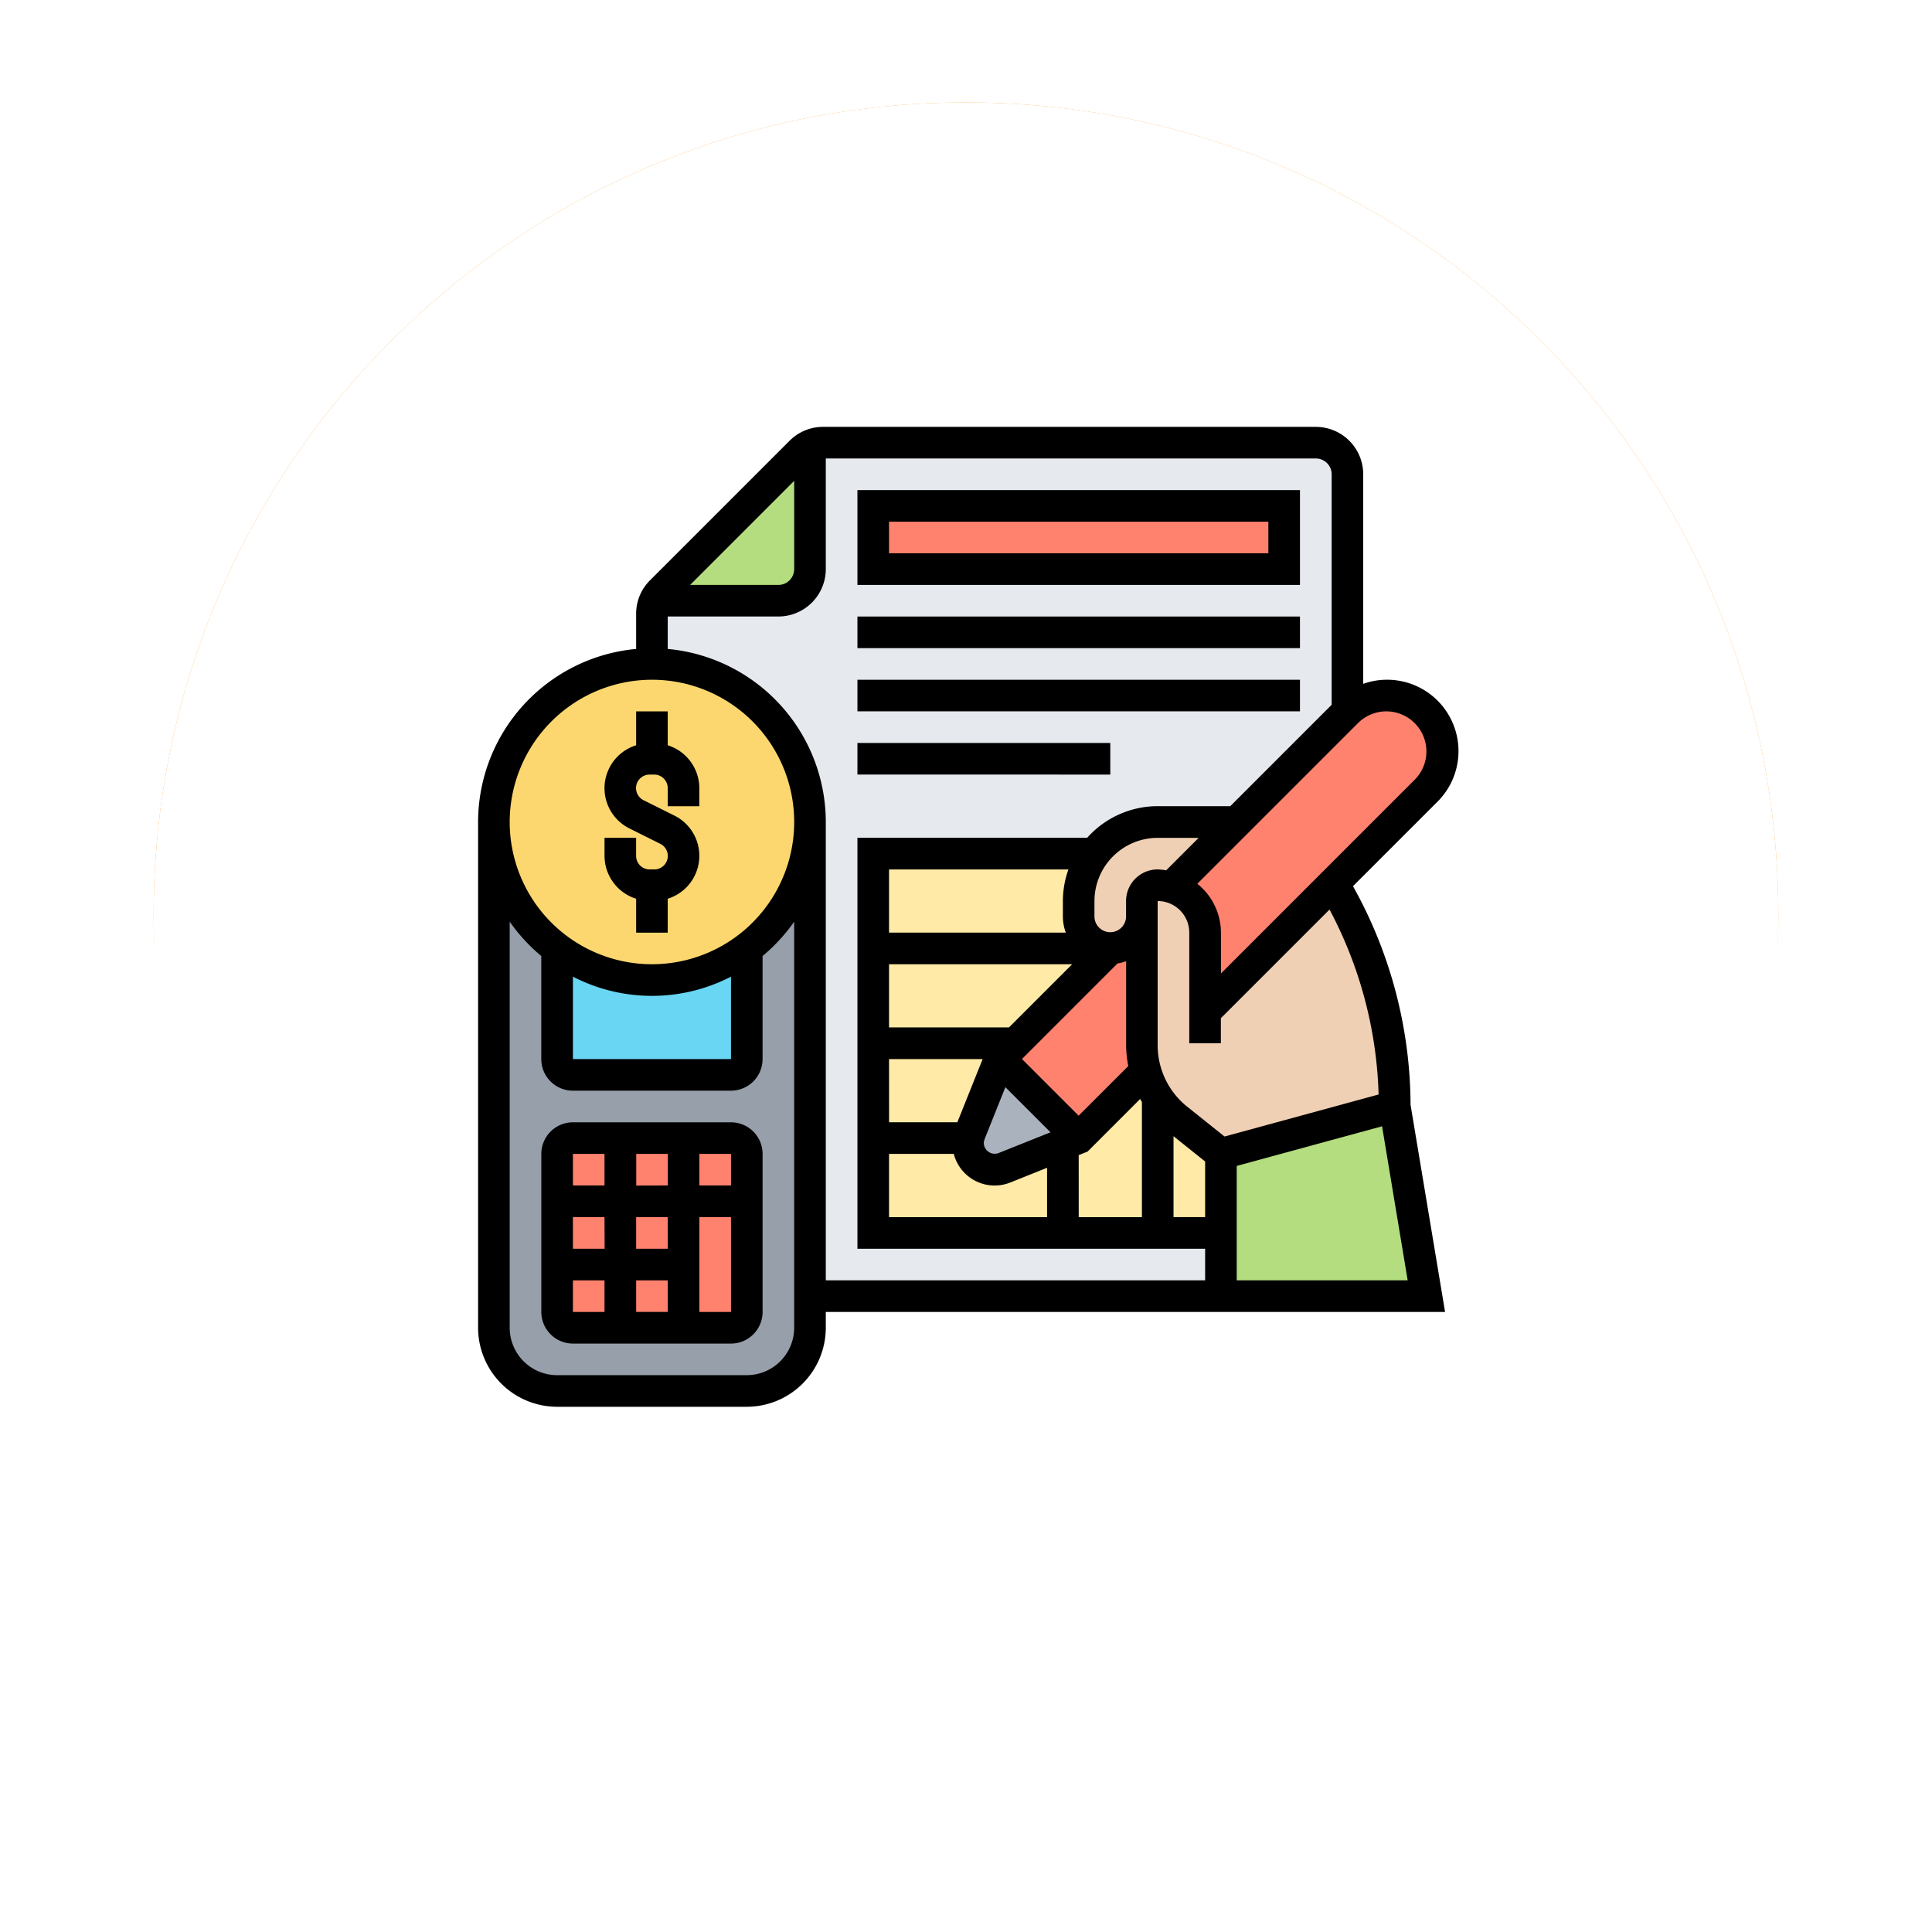 <svg xmlns="http://www.w3.org/2000/svg" xmlns:xlink="http://www.w3.org/1999/xlink" width="113.15" height="113.15" viewBox="0 0 113.15 113.15">
  <defs>
    <filter id="Trazado_873828" x="0" y="0" width="113.15" height="113.15" filterUnits="userSpaceOnUse">
      <feOffset dy="3" input="SourceAlpha"/>
      <feGaussianBlur stdDeviation="3" result="blur"/>
      <feFlood flood-opacity="0.161"/>
      <feComposite operator="in" in2="blur"/>
    </filter>
    <filter id="Trazado_873828-2" x="0" y="0" width="113.15" height="113.15" filterUnits="userSpaceOnUse">
      <feOffset dy="3" input="SourceAlpha"/>
      <feGaussianBlur stdDeviation="3" result="blur-2"/>
      <feFlood flood-opacity="0.161" result="color"/>
      <feComposite operator="out" in="SourceGraphic" in2="blur-2"/>
      <feComposite operator="in" in="color"/>
      <feComposite operator="in" in2="SourceGraphic"/>
    </filter>
  </defs>
  <g id="Grupo_1113192" data-name="Grupo 1113192" transform="translate(-743.051 -1794)">
    <g data-type="innerShadowGroup">
      <g transform="matrix(1, 0, 0, 1, 743.05, 1794)" filter="url(#Trazado_873828)">
        <g id="Trazado_873828-3" data-name="Trazado 873828" transform="translate(9 6)" fill="#fd9826">
          <path d="M 47.575 93.15 C 41.422 93.15 35.453 91.946 29.836 89.57 C 24.409 87.274 19.535 83.988 15.349 79.802 C 11.162 75.615 7.876 70.741 5.581 65.314 C 3.205 59.697 2 53.729 2 47.575 C 2 41.422 3.205 35.453 5.581 29.836 C 7.876 24.409 11.162 19.535 15.349 15.349 C 19.535 11.162 24.409 7.876 29.836 5.581 C 35.453 3.205 41.422 2 47.575 2 C 53.729 2 59.697 3.205 65.314 5.581 C 70.741 7.876 75.615 11.162 79.802 15.349 C 83.988 19.535 87.274 24.409 89.57 29.836 C 91.946 35.453 93.15 41.422 93.15 47.575 C 93.15 53.729 91.946 59.697 89.57 65.314 C 87.274 70.741 83.988 75.615 79.802 79.802 C 75.615 83.988 70.741 87.274 65.314 89.57 C 59.697 91.946 53.729 93.15 47.575 93.15 Z" stroke="none"/>
          <path d="M 47.575 4 C 41.691 4 35.985 5.152 30.615 7.423 C 25.427 9.617 20.766 12.76 16.763 16.763 C 12.76 20.766 9.617 25.427 7.423 30.615 C 5.152 35.985 4 41.691 4 47.575 C 4 53.459 5.152 59.166 7.423 64.535 C 9.617 69.724 12.76 74.384 16.763 78.387 C 20.766 82.391 25.427 85.533 30.615 87.728 C 35.985 89.999 41.691 91.15 47.575 91.15 C 53.459 91.15 59.166 89.999 64.535 87.728 C 69.724 85.533 74.384 82.391 78.387 78.387 C 82.391 74.384 85.533 69.724 87.728 64.535 C 89.999 59.166 91.15 53.459 91.15 47.575 C 91.15 41.691 89.999 35.985 87.728 30.615 C 85.533 25.427 82.391 20.766 78.387 16.763 C 74.384 12.76 69.724 9.617 64.535 7.423 C 59.166 5.152 53.459 4 47.575 4 M 47.575 -7.62939453125e-06 C 73.85 -7.62939453125e-06 95.15 21.3 95.15 47.575 C 95.15 73.85 73.85 95.15 47.575 95.15 C 21.3 95.15 -7.62939453125e-06 73.85 -7.62939453125e-06 47.575 C -7.62939453125e-06 21.3 21.3 -7.62939453125e-06 47.575 -7.62939453125e-06 Z" stroke="none" fill="#fff"/>
        </g>
      </g>
      <g id="Trazado_873828-4" data-name="Trazado 873828" transform="translate(752.051 1800)" fill="#fd9826">
        <path d="M 47.575 93.15 C 41.422 93.15 35.453 91.946 29.836 89.57 C 24.409 87.274 19.535 83.988 15.349 79.802 C 11.162 75.615 7.876 70.741 5.581 65.314 C 3.205 59.697 2 53.729 2 47.575 C 2 41.422 3.205 35.453 5.581 29.836 C 7.876 24.409 11.162 19.535 15.349 15.349 C 19.535 11.162 24.409 7.876 29.836 5.581 C 35.453 3.205 41.422 2 47.575 2 C 53.729 2 59.697 3.205 65.314 5.581 C 70.741 7.876 75.615 11.162 79.802 15.349 C 83.988 19.535 87.274 24.409 89.57 29.836 C 91.946 35.453 93.15 41.422 93.15 47.575 C 93.15 53.729 91.946 59.697 89.57 65.314 C 87.274 70.741 83.988 75.615 79.802 79.802 C 75.615 83.988 70.741 87.274 65.314 89.57 C 59.697 91.946 53.729 93.15 47.575 93.15 Z" stroke="none"/>
        <path d="M 47.575 4 C 41.691 4 35.985 5.152 30.615 7.423 C 25.427 9.617 20.766 12.76 16.763 16.763 C 12.76 20.766 9.617 25.427 7.423 30.615 C 5.152 35.985 4 41.691 4 47.575 C 4 53.459 5.152 59.166 7.423 64.535 C 9.617 69.724 12.76 74.384 16.763 78.387 C 20.766 82.391 25.427 85.533 30.615 87.728 C 35.985 89.999 41.691 91.15 47.575 91.15 C 53.459 91.15 59.166 89.999 64.535 87.728 C 69.724 85.533 74.384 82.391 78.387 78.387 C 82.391 74.384 85.533 69.724 87.728 64.535 C 89.999 59.166 91.15 53.459 91.15 47.575 C 91.15 41.691 89.999 35.985 87.728 30.615 C 85.533 25.427 82.391 20.766 78.387 16.763 C 74.384 12.76 69.724 9.617 64.535 7.423 C 59.166 5.152 53.459 4 47.575 4 M 47.575 -7.62939453125e-06 C 73.85 -7.62939453125e-06 95.15 21.3 95.15 47.575 C 95.15 73.85 73.85 95.15 47.575 95.15 C 21.3 95.15 -7.62939453125e-06 73.85 -7.62939453125e-06 47.575 C -7.62939453125e-06 21.3 21.3 -7.62939453125e-06 47.575 -7.62939453125e-06 Z" stroke="none"/>
      </g>
      <g transform="matrix(1, 0, 0, 1, 743.05, 1794)" filter="url(#Trazado_873828-2)">
        <g id="Trazado_873828-5" data-name="Trazado 873828" transform="translate(9 6)" fill="#fff">
          <path d="M 47.575 93.15 C 41.422 93.15 35.453 91.946 29.836 89.57 C 24.409 87.274 19.535 83.988 15.349 79.802 C 11.162 75.615 7.876 70.741 5.581 65.314 C 3.205 59.697 2 53.729 2 47.575 C 2 41.422 3.205 35.453 5.581 29.836 C 7.876 24.409 11.162 19.535 15.349 15.349 C 19.535 11.162 24.409 7.876 29.836 5.581 C 35.453 3.205 41.422 2 47.575 2 C 53.729 2 59.697 3.205 65.314 5.581 C 70.741 7.876 75.615 11.162 79.802 15.349 C 83.988 19.535 87.274 24.409 89.57 29.836 C 91.946 35.453 93.15 41.422 93.15 47.575 C 93.15 53.729 91.946 59.697 89.57 65.314 C 87.274 70.741 83.988 75.615 79.802 79.802 C 75.615 83.988 70.741 87.274 65.314 89.57 C 59.697 91.946 53.729 93.15 47.575 93.15 Z" stroke="none"/>
          <path d="M 47.575 4 C 41.691 4 35.985 5.152 30.615 7.423 C 25.427 9.617 20.766 12.76 16.763 16.763 C 12.76 20.766 9.617 25.427 7.423 30.615 C 5.152 35.985 4 41.691 4 47.575 C 4 53.459 5.152 59.166 7.423 64.535 C 9.617 69.724 12.76 74.384 16.763 78.387 C 20.766 82.391 25.427 85.533 30.615 87.728 C 35.985 89.999 41.691 91.15 47.575 91.15 C 53.459 91.15 59.166 89.999 64.535 87.728 C 69.724 85.533 74.384 82.391 78.387 78.387 C 82.391 74.384 85.533 69.724 87.728 64.535 C 89.999 59.166 91.15 53.459 91.15 47.575 C 91.15 41.691 89.999 35.985 87.728 30.615 C 85.533 25.427 82.391 20.766 78.387 16.763 C 74.384 12.76 69.724 9.617 64.535 7.423 C 59.166 5.152 53.459 4 47.575 4 M 47.575 -7.62939453125e-06 C 73.85 -7.62939453125e-06 95.15 21.3 95.15 47.575 C 95.15 73.85 73.85 95.15 47.575 95.15 C 21.3 95.15 -7.62939453125e-06 73.85 -7.62939453125e-06 47.575 C -7.62939453125e-06 21.3 21.3 -7.62939453125e-06 47.575 -7.62939453125e-06 Z" stroke="none"/>
        </g>
      </g>
      <g id="Trazado_873828-6" data-name="Trazado 873828" transform="translate(752.051 1800)" fill="none">
        <path d="M 47.575 93.15 C 41.422 93.15 35.453 91.946 29.836 89.57 C 24.409 87.274 19.535 83.988 15.349 79.802 C 11.162 75.615 7.876 70.741 5.581 65.314 C 3.205 59.697 2 53.729 2 47.575 C 2 41.422 3.205 35.453 5.581 29.836 C 7.876 24.409 11.162 19.535 15.349 15.349 C 19.535 11.162 24.409 7.876 29.836 5.581 C 35.453 3.205 41.422 2 47.575 2 C 53.729 2 59.697 3.205 65.314 5.581 C 70.741 7.876 75.615 11.162 79.802 15.349 C 83.988 19.535 87.274 24.409 89.57 29.836 C 91.946 35.453 93.15 41.422 93.15 47.575 C 93.15 53.729 91.946 59.697 89.57 65.314 C 87.274 70.741 83.988 75.615 79.802 79.802 C 75.615 83.988 70.741 87.274 65.314 89.57 C 59.697 91.946 53.729 93.15 47.575 93.15 Z" stroke="none"/>
        <path d="M 47.575 4 C 41.691 4 35.985 5.152 30.615 7.423 C 25.427 9.617 20.766 12.76 16.763 16.763 C 12.76 20.766 9.617 25.427 7.423 30.615 C 5.152 35.985 4 41.691 4 47.575 C 4 53.459 5.152 59.166 7.423 64.535 C 9.617 69.724 12.76 74.384 16.763 78.387 C 20.766 82.391 25.427 85.533 30.615 87.728 C 35.985 89.999 41.691 91.15 47.575 91.15 C 53.459 91.15 59.166 89.999 64.535 87.728 C 69.724 85.533 74.384 82.391 78.387 78.387 C 82.391 74.384 85.533 69.724 87.728 64.535 C 89.999 59.166 91.15 53.459 91.15 47.575 C 91.15 41.691 89.999 35.985 87.728 30.615 C 85.533 25.427 82.391 20.766 78.387 16.763 C 74.384 12.76 69.724 9.617 64.535 7.423 C 59.166 5.152 53.459 4 47.575 4 M 47.575 -7.62939453125e-06 C 73.85 -7.62939453125e-06 95.15 21.3 95.15 47.575 C 95.15 73.85 73.85 95.15 47.575 95.15 C 21.3 95.15 -7.62939453125e-06 73.85 -7.62939453125e-06 47.575 C -7.62939453125e-06 21.3 21.3 -7.62939453125e-06 47.575 -7.62939453125e-06 Z" stroke="none" fill="#fff"/>
      </g>
    </g>
    <g id="Grupo_1113191" data-name="Grupo 1113191" transform="translate(770.051 1818)">
      <g id="Grupo_1113189" data-name="Grupo 1113189" transform="translate(1.926 1.926)">
        <g id="Grupo_1113175" data-name="Grupo 1113175" transform="translate(9.257)">
          <path id="Trazado_905876" data-name="Trazado 905876" d="M52.729,3.851V17.736l-.037.037-6.443,6.443H41.621a4.637,4.637,0,0,0-3.7,1.851H24.959V48.283H45.324v3.7H21.257V24.216A9.26,9.26,0,0,0,12,14.959V12.025a1.822,1.822,0,0,1,.167-.768h7.239a1.857,1.857,0,0,0,1.851-1.851V2.167A1.822,1.822,0,0,1,22.025,2H50.878a1.857,1.857,0,0,1,1.851,1.851Z" transform="translate(-12 -2)" fill="#e6e9ed"/>
        </g>
        <g id="Grupo_1113176" data-name="Grupo 1113176" transform="translate(22.216 24.067)">
          <path id="Trazado_905877" data-name="Trazado 905877" d="M43.819,43.551A5.044,5.044,0,0,1,42.7,42.32a5.217,5.217,0,0,1-.741-1.574h-.009l-3.916,3.916-.926.37L33.683,46.4a1.557,1.557,0,0,1-2.1-1.74,1.583,1.583,0,0,1,.083-.278l1.74-4.351.926-.926,5.554-5.554A1.857,1.857,0,0,1,38.034,31.7v-.926A4.574,4.574,0,0,1,38.959,28H26V50.216H46.364V45.587Z" transform="translate(-26 -28)" fill="#ffeaa7"/>
        </g>
        <g id="Grupo_1113177" data-name="Grupo 1113177" transform="translate(22.216 3.703)">
          <path id="Trazado_905878" data-name="Trazado 905878" d="M26,6H50.067V9.7H26Z" transform="translate(-26 -6)" fill="#ff826e"/>
        </g>
        <g id="Grupo_1113178" data-name="Grupo 1113178" transform="translate(9.423 0.167)">
          <path id="Trazado_905879" data-name="Trazado 905879" d="M21.27,2.18V9.419a1.857,1.857,0,0,1-1.851,1.851H12.18a1.867,1.867,0,0,1,.38-.546L20.724,2.56A1.867,1.867,0,0,1,21.27,2.18Z" transform="translate(-12.18 -2.18)" fill="#b4dd7f"/>
        </g>
        <g id="Grupo_1113179" data-name="Grupo 1113179" transform="translate(29.621 27.77)">
          <path id="Trazado_905880" data-name="Trazado 905880" d="M42.331,32v7.516a5.256,5.256,0,0,0,.222,1.527h-.009l-3.916,3.916L34,40.331l.926-.926,5.554-5.554A1.865,1.865,0,0,0,42.331,32Z" transform="translate(-34 -32)" fill="#ff826e"/>
        </g>
        <g id="Grupo_1113180" data-name="Grupo 1113180" transform="translate(39.683 14.81)">
          <path id="Trazado_905881" data-name="Trazado 905881" d="M55.173,18.926a3.273,3.273,0,0,1,4.591,4.665L54.358,29l-7.516,7.516V31.885a2.77,2.77,0,0,0-.815-1.962,2.831,2.831,0,0,0-1.157-.694l3.823-3.823,6.443-6.443Z" transform="translate(-44.87 -18)" fill="#ff826e"/>
        </g>
        <g id="Grupo_1113181" data-name="Grupo 1113181" transform="translate(27.77 36.101)">
          <path id="Trazado_905882" data-name="Trazado 905882" d="M38.48,45.628l-.926.37-3.425,1.37a1.557,1.557,0,0,1-2.1-1.74,1.583,1.583,0,0,1,.083-.278L33.851,41Z" transform="translate(-32 -41)" fill="#aab2bd"/>
        </g>
        <g id="Grupo_1113182" data-name="Grupo 1113182" transform="translate(42.58 38.878)">
          <path id="Trazado_905883" data-name="Trazado 905883" d="M58.182,44l1.851,11.108H48V46.777Z" transform="translate(-48 -44)" fill="#b4dd7f"/>
        </g>
        <g id="Grupo_1113183" data-name="Grupo 1113183" transform="translate(34.249 22.216)">
          <path id="Trazado_905884" data-name="Trazado 905884" d="M42.156,32.859a1.81,1.81,0,0,1-1.305.546A1.857,1.857,0,0,1,39,31.554v-.926a4.574,4.574,0,0,1,.926-2.777A4.637,4.637,0,0,1,43.628,26h4.628l-3.823,3.823a2.871,2.871,0,0,0-.805-.12.928.928,0,0,0-.926.926v.926A1.81,1.81,0,0,1,42.156,32.859Z" transform="translate(-39 -26)" fill="#f0d0b4"/>
        </g>
        <g id="Grupo_1113184" data-name="Grupo 1113184" transform="translate(37.952 25.807)">
          <path id="Trazado_905885" data-name="Trazado 905885" d="M54.71,30.778a25.449,25.449,0,0,1,3.1,12.172L47.628,45.727l-2.546-2.036a5.044,5.044,0,0,1-1.12-1.231,5.577,5.577,0,0,1-.963-3.1V30.917a.928.928,0,0,1,.926-.926,2.871,2.871,0,0,1,.805.12,2.831,2.831,0,0,1,1.157.694,2.77,2.77,0,0,1,.815,1.962V37.4l7.516-7.516Z" transform="translate(-43 -29.88)" fill="#f0d0b4"/>
        </g>
        <g id="Grupo_1113185" data-name="Grupo 1113185" transform="translate(0 22.216)">
          <path id="Trazado_905886" data-name="Trazado 905886" d="M20.513,26V55.621a3.7,3.7,0,0,1-3.7,3.7H5.7a3.7,3.7,0,0,1-3.7-3.7V26a9.248,9.248,0,0,0,3.7,7.405v6.48a.928.928,0,0,0,.926.926h9.257a.928.928,0,0,0,.926-.926v-6.48A9.248,9.248,0,0,0,20.513,26Z" transform="translate(-2 -26)" fill="#969faa"/>
        </g>
        <g id="Grupo_1113186" data-name="Grupo 1113186" transform="translate(3.726 40.734)">
          <path id="Trazado_905887" data-name="Trazado 905887" d="M16.256,57.077H6.951a.926.926,0,0,1-.926-.926v-9.22a.926.926,0,0,1,.926-.926h9.3a.926.926,0,0,1,.926.926v9.22A.924.924,0,0,1,16.256,57.077Z" transform="translate(-6.025 -46.006)" fill="#ff826e"/>
        </g>
        <g id="Grupo_1113187" data-name="Grupo 1113187" transform="translate(3.703 29.621)">
          <path id="Trazado_905888" data-name="Trazado 905888" d="M17.108,34v6.48a.928.928,0,0,1-.926.926H6.926A.928.928,0,0,1,6,40.48V34a9.257,9.257,0,0,0,11.108,0Z" transform="translate(-6 -34)" fill="#69d6f4"/>
        </g>
        <g id="Grupo_1113188" data-name="Grupo 1113188" transform="translate(0 12.959)">
          <path id="Trazado_905889" data-name="Trazado 905889" d="M20.513,25.257A9.257,9.257,0,1,1,11.257,16,9.248,9.248,0,0,1,20.513,25.257Z" transform="translate(-2 -16)" fill="#fcd770"/>
        </g>
      </g>
      <g id="Grupo_1113190" data-name="Grupo 1113190" transform="translate(1 1)">
        <path id="Trazado_905890" data-name="Trazado 905890" d="M52.4,28.192l-.159-.293,4.923-4.923a4.181,4.181,0,0,0-4.325-6.926V3.777A2.78,2.78,0,0,0,50.06,1H21.206a2.76,2.76,0,0,0-1.964.814L11.07,9.985a2.757,2.757,0,0,0-.814,1.964v2.057A10.192,10.192,0,0,0,1,24.141V53.762a4.634,4.634,0,0,0,4.628,4.628H16.736a4.634,4.634,0,0,0,4.628-4.628v-.926H57.633l-2.022-12.13A26.418,26.418,0,0,0,52.4,28.192ZM53.74,40.1l-9.024,2.461L42.54,40.823A4.61,4.61,0,0,1,40.8,37.208V28.77a1.853,1.853,0,0,1,1.851,1.851V37.1h1.851V35.632l6.363-6.363A24.543,24.543,0,0,1,53.74,40.1ZM40.8,26.918a1.853,1.853,0,0,0-1.851,1.851V29.7a.926.926,0,0,1-1.851,0V28.77a3.706,3.706,0,0,1,3.7-3.7H43.2l-1.9,1.9a3.608,3.608,0,0,0-.492-.05Zm-10.137,15.8,1.218-3.047,2.643,2.643-3.048,1.219a.641.641,0,0,1-.858-.582A.6.6,0,0,1,30.666,42.721Zm5.509-1.376-3.319-3.319,5.6-5.6a2.7,2.7,0,0,0,.5-.128v4.906a6.512,6.512,0,0,0,.126,1.235ZM35.42,30.621H25.067v-3.7H35.573a5.531,5.531,0,0,0-.324,1.851V29.7A2.746,2.746,0,0,0,35.42,30.621ZM25.067,32.472H35.792l-3.7,3.7H25.067Zm0,5.554H30.55l-1.481,3.7h-4Zm0,5.554H28.86a2.469,2.469,0,0,0,3.308,1.675l2.155-.863v2.891H25.067Zm11.108.071.52-.208,3.082-3.082c.033.06.064.121.1.181v6.742h-3.7Zm5.554-1.108,1.851,1.481v3.258H41.729Zm14.81-22.534a2.332,2.332,0,0,1-.688,1.66L44.506,33.015V30.621a3.681,3.681,0,0,0-1.383-2.862l9.409-9.409a2.347,2.347,0,0,1,4.007,1.66ZM19.513,4.16V9.331a.927.927,0,0,1-.926.926H13.417ZM11.182,15.81a8.331,8.331,0,1,1-8.331,8.331,8.341,8.341,0,0,1,8.331-8.331ZM6.554,33.2a10.093,10.093,0,0,0,9.257,0v4.826H6.554ZM16.736,56.539H5.628a2.78,2.78,0,0,1-2.777-2.777V29.978A10.277,10.277,0,0,0,4.7,31.99v6.036a1.853,1.853,0,0,0,1.851,1.851H15.81a1.853,1.853,0,0,0,1.851-1.851V31.99a10.277,10.277,0,0,0,1.851-2.012V53.762A2.78,2.78,0,0,1,16.736,56.539Zm4.628-5.554V24.141a10.192,10.192,0,0,0-9.257-10.135v-1.9h6.48a2.78,2.78,0,0,0,2.777-2.777V2.851h28.7a.927.927,0,0,1,.926.926v13.5l-5.937,5.937H40.8a5.538,5.538,0,0,0-4.128,1.851H23.216V49.134H43.58v1.851Zm24.067,0v-6.7l8.511-2.322,1.5,9.02Z" transform="translate(-1 -1)"/>
        <path id="Trazado_905891" data-name="Trazado 905891" d="M10.851,29.974v1.986H12.7V29.974a2.632,2.632,0,0,0,.391-4.871l-1.805-.9a.791.791,0,0,1,.354-1.5h.27a.791.791,0,0,1,.791.791v1.061h1.851V23.493A2.637,2.637,0,0,0,12.7,20.986V19H10.851v1.986a2.632,2.632,0,0,0-.391,4.871l1.805.9a.791.791,0,0,1-.354,1.5h-.27a.791.791,0,0,1-.791-.791V26.405H9v1.061A2.637,2.637,0,0,0,10.851,29.974Z" transform="translate(-1.595 -2.338)"/>
        <path id="Trazado_905892" data-name="Trazado 905892" d="M16.108,45H6.851A1.853,1.853,0,0,0,5,46.851v9.257a1.853,1.853,0,0,0,1.851,1.851h9.257a1.853,1.853,0,0,0,1.851-1.851V46.851A1.853,1.853,0,0,0,16.108,45Zm0,3.7H14.257V46.851h1.851Zm-3.7,7.405H10.554V54.257h1.851Zm0-3.7H10.554V50.554h1.851Zm-3.7,0H6.851V50.554H8.7Zm1.851-3.7V46.851h1.851V48.7ZM8.7,46.851V48.7H6.851V46.851ZM6.851,54.257H8.7v1.851H6.851Zm7.405,1.851V50.554h1.852v5.554Z" transform="translate(-1.297 -4.271)"/>
        <path id="Trazado_905893" data-name="Trazado 905893" d="M50.918,5H25v5.554H50.918ZM49.067,8.7H26.851V6.851H49.067Z" transform="translate(-2.784 -1.297)"/>
        <path id="Trazado_905894" data-name="Trazado 905894" d="M25,13H50.918v1.851H25Z" transform="translate(-2.784 -1.892)"/>
        <path id="Trazado_905895" data-name="Trazado 905895" d="M25,17H50.918v1.851H25Z" transform="translate(-2.784 -2.19)"/>
        <path id="Trazado_905896" data-name="Trazado 905896" d="M25,21H39.81v1.851H25Z" transform="translate(-2.784 -2.487)"/>
      </g>
    </g>
  </g>
</svg>

